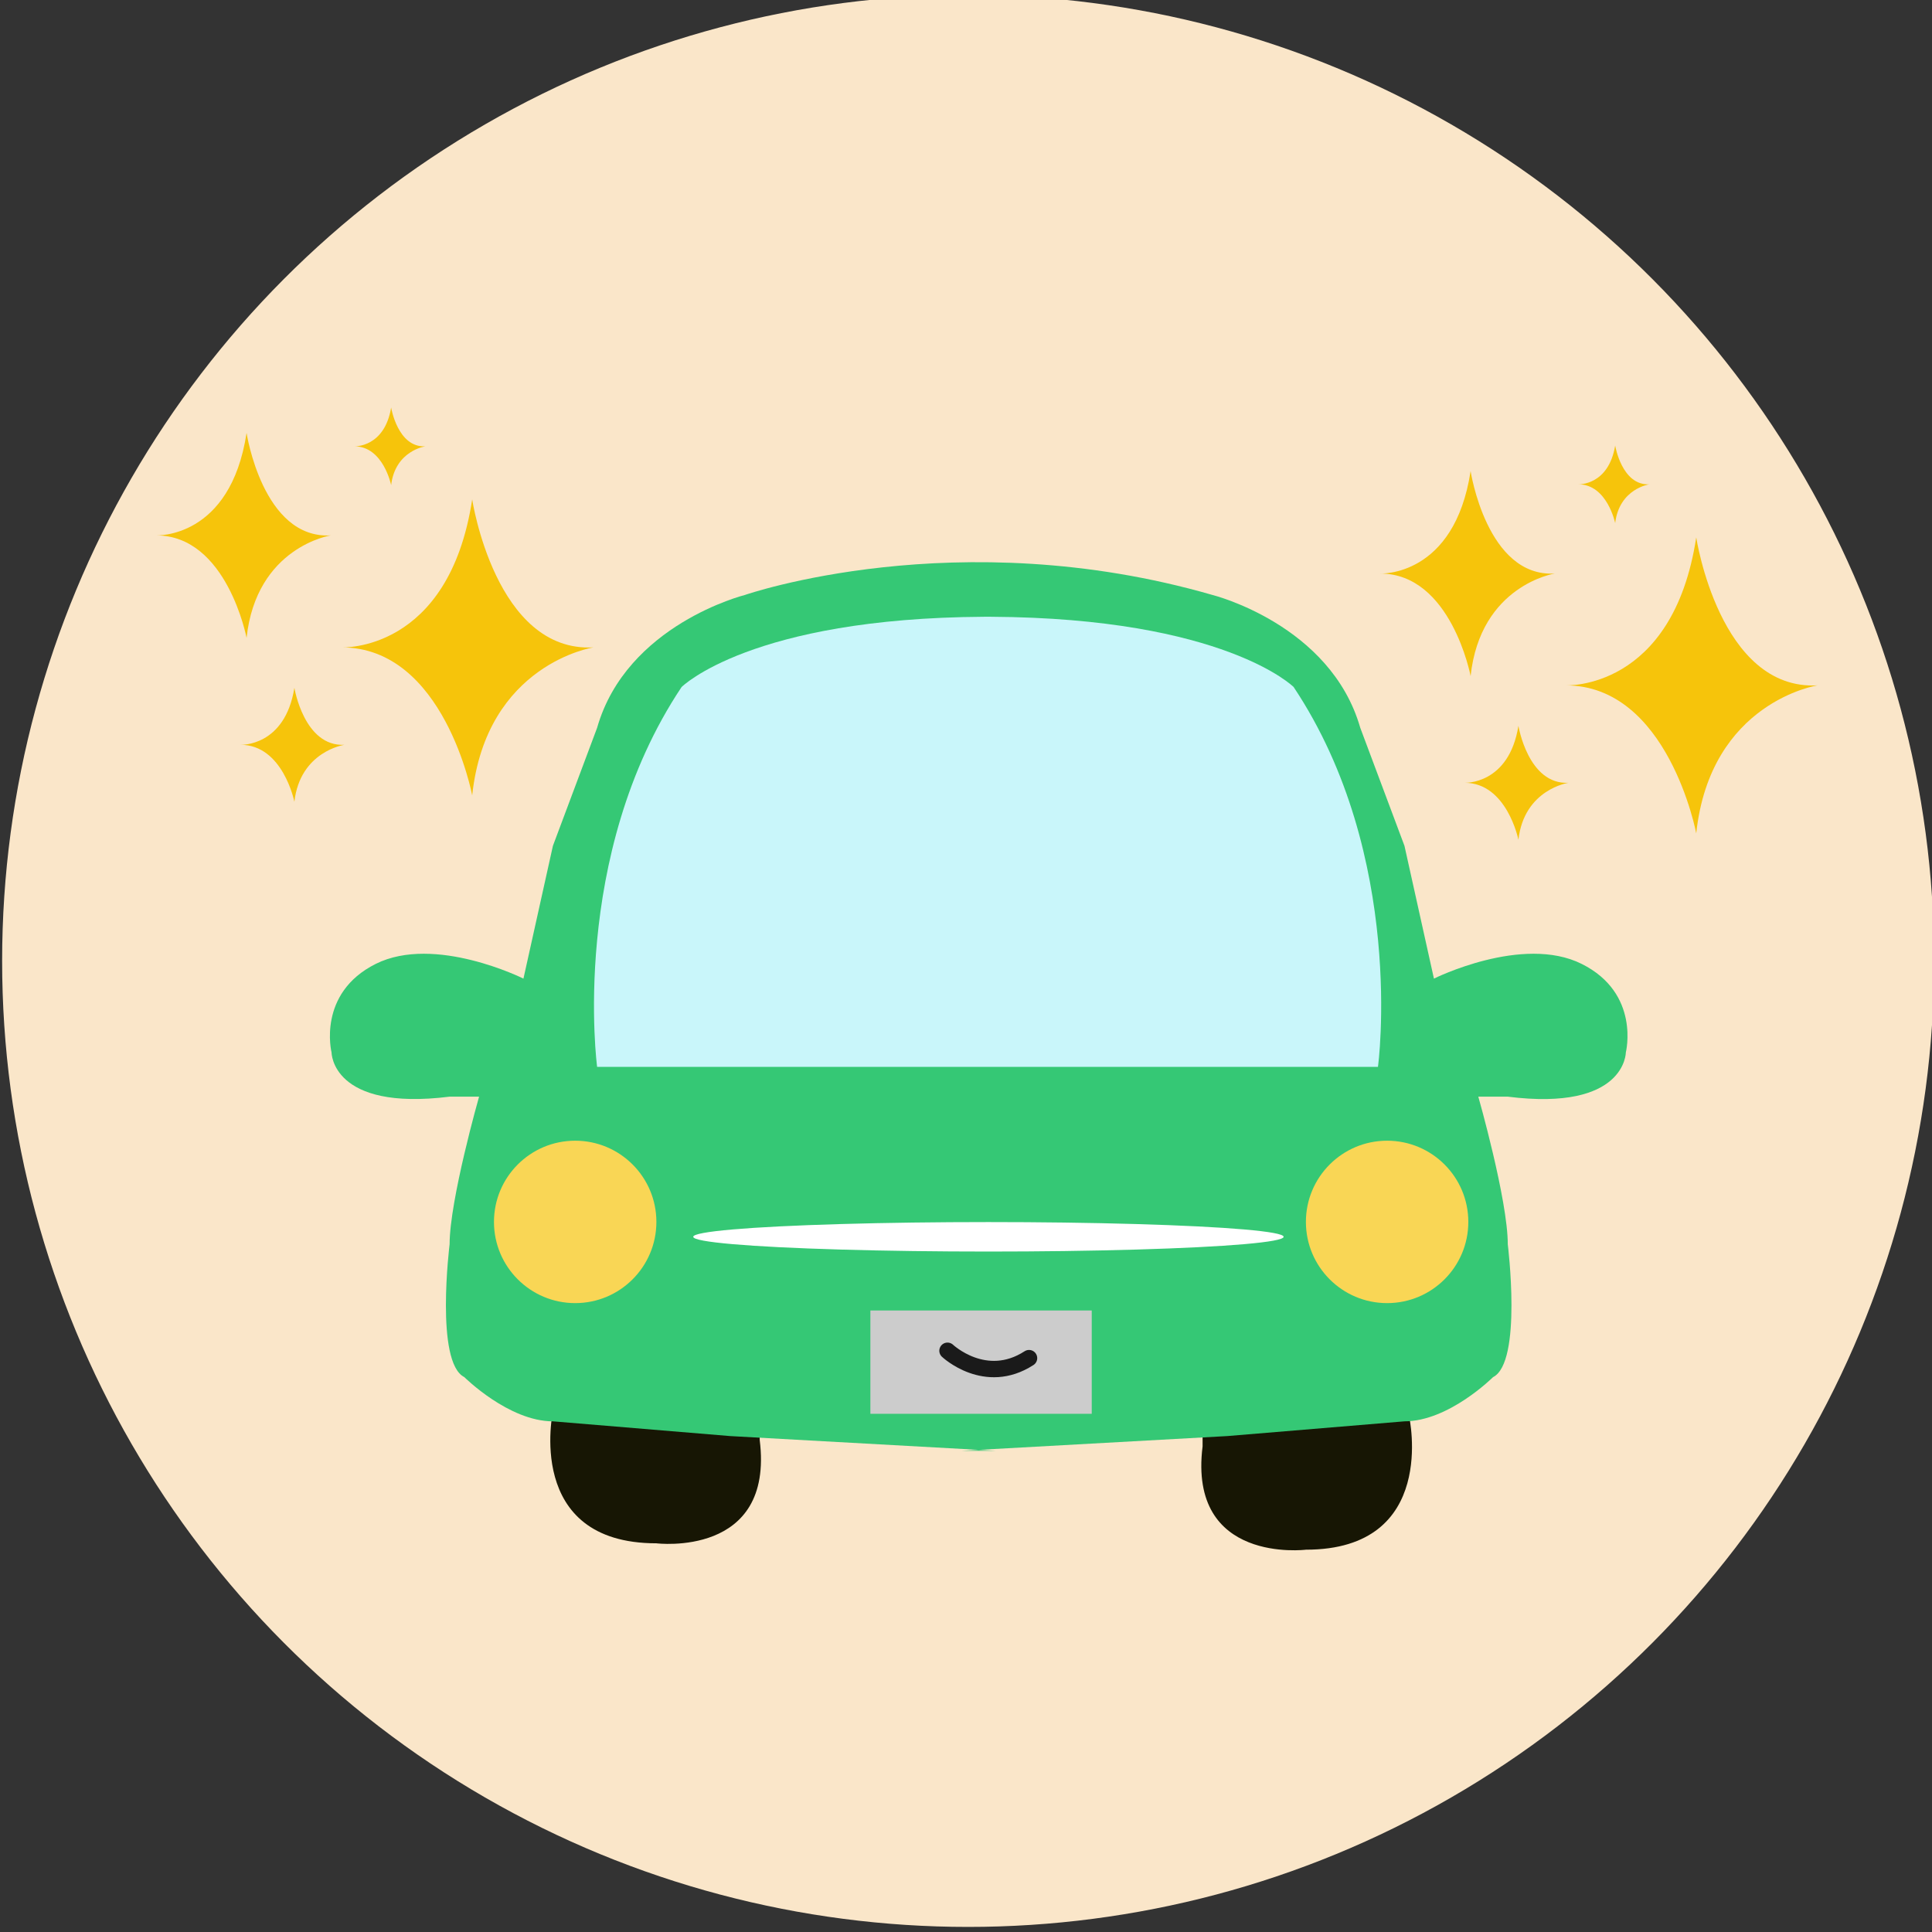 <?xml version="1.0" encoding="utf-8"?>
<!-- Generator: Adobe Illustrator 26.4.1, SVG Export Plug-In . SVG Version: 6.00 Build 0)  -->
<svg version="1.0" id="Layer_1" xmlns="http://www.w3.org/2000/svg" xmlns:xlink="http://www.w3.org/1999/xlink" x="0px" y="0px"
	 viewBox="0 0 118 118" style="enable-background:new 0 0 118 118;" xml:space="preserve">
<rect x="0" y="0" width="118" height="118" fill="#333333" stroke="none"/>
<style type="text/css">
	.st0{fill:#FAE6C9;}
	.st1{fill:none;stroke:#1E7F4C;stroke-width:0.5;stroke-miterlimit:10;}
	.st2{fill:#171604;}
	.st3{fill:#35C875;}
	.st4{fill:#F9D655;}
	.st5{fill:#C9F6FA;}
	.st6{fill:#FFFFFF;}
	.st7{fill:#CCCCCC;}
	.st8{fill:none;stroke:#1A1A1A;stroke-linecap:round;stroke-miterlimit:10;}
	.st9{fill:#F6C40B;}
</style>
<circle class="st0" cx="59.13" cy="58.69" r="59"/>
<g>
	<path class="st1" d="M39.18,23.69"/>
	<path class="st2" d="M73.45,87.44c1.8,0,12.62-0.9,12.62-0.9s1.8,8.11-6.31,8.11c0,0-7.21,0.9-6.31-6.31V87.44z"/>
	<path class="st2" d="M46.4,87.05c-1.8,0-12.62-0.9-12.62-0.9s-1.8,8.11,6.31,8.11c0,0,7.21,0.9,6.31-6.31V87.05z"/>
	<path class="st3" d="M60.82,88.61l-16.23-0.9l-10.82-0.9c0,0,2.7,0,0,0s-5.41-2.7-5.41-2.7c-1.8-0.9-0.9-8.11-0.9-8.11
		c0-2.7,1.8-9.02,1.8-9.02h-1.8c-7.21,0.9-7.21-2.7-7.21-2.7s-0.9-3.61,2.7-5.41c3.61-1.8,9.02,0.9,9.02,0.9l1.8-8.11l2.7-7.21
		c1.8-6.31,9.02-8.11,9.02-8.11s12.96-4.51,28.57,0c0,0,7.21,1.8,9.02,8.11l2.7,7.21l1.8,8.11c0,0,5.41-2.7,9.02-0.9
		c3.61,1.8,2.7,5.41,2.7,5.41s0,3.61-7.21,2.7h-1.8c0,0,1.8,6.31,1.8,9.02c0,0,0.9,7.21-0.9,8.11c0,0-2.7,2.7-5.41,2.7
		c-2.7,0,0,0,0,0l-10.82,0.9l-16.23,0.9"/>
	<path class="st1" d="M46.4,88.61"/>
	<circle class="st4" cx="35.13" cy="74.63" r="4.96"/>
	<circle class="st4" cx="84.72" cy="74.63" r="4.96"/>
	<path class="st5" d="M79.01,41.96c0,0-4.22-4.21-18.48-4.29v0c-0.07,0-0.14,0-0.21,0c-0.07,0-0.14,0-0.21,0v0
		c-14.26,0.08-18.48,4.29-18.48,4.29c-6.88,10.31-5.16,23.2-5.16,23.2H60.1h0.43h23.63C84.17,65.17,85.89,52.28,79.01,41.96z"/>
	<ellipse class="st6" cx="60.37" cy="75.54" rx="18.03" ry="0.9"/>
	<rect x="53.16" y="80.04" class="st7" width="13.52" height="6.31"/>
</g>
<path class="st8" d="M57.87,82.5c0,0,2.31,2.18,4.98,0.45"/>
<g>
	<path class="st9" d="M14.69,45.49c0,0,2.71,0.13,3.29-3.48c0,0,0.59,3.61,3.06,3.48c0,0-2.71,0.39-3.06,3.48
		C17.98,48.96,17.28,45.49,14.69,45.49z"/>
	<path class="st9" d="M9.53,32.7c0,0,4.54,0.23,5.53-6.26c0,0,0.99,6.5,5.14,6.26c0,0-4.54,0.7-5.14,6.26
		C15.06,38.97,13.87,32.7,9.53,32.7z"/>
	<path class="st9" d="M20.86,39.54c0,0,6.55,0.33,7.98-9.04c0,0,1.42,9.37,7.41,9.04c0,0-6.55,1-7.41,9.04
		C28.84,48.57,27.13,39.54,20.86,39.54z"/>
	<path class="st9" d="M21.64,27.26c0,0,1.84,0.09,2.25-2.37c0,0,0.4,2.46,2.09,2.37c0,0-1.84,0.26-2.09,2.37
		C23.89,29.63,23.41,27.26,21.64,27.26z"/>
</g>
<g>
	<path class="st9" d="M89.45,47.81c0,0,2.71,0.13,3.29-3.48c0,0,0.59,3.61,3.06,3.48c0,0-2.71,0.39-3.06,3.48
		C92.74,51.29,92.04,47.81,89.45,47.81z"/>
	<path class="st9" d="M84.29,35.03c0,0,4.54,0.23,5.53-6.26c0,0,0.99,6.5,5.14,6.26c0,0-4.54,0.7-5.14,6.26
		C89.82,41.29,88.63,35.03,84.29,35.03z"/>
	<path class="st9" d="M95.62,41.86c0,0,6.55,0.33,7.98-9.04c0,0,1.42,9.37,7.41,9.04c0,0-6.55,1-7.41,9.04
		C103.6,50.89,101.89,41.86,95.62,41.86z"/>
	<path class="st9" d="M96.4,29.58c0,0,1.84,0.09,2.25-2.37c0,0,0.4,2.46,2.09,2.37c0,0-1.84,0.26-2.09,2.37
		C98.65,31.95,98.16,29.58,96.4,29.58z"/>
</g>
</svg>
